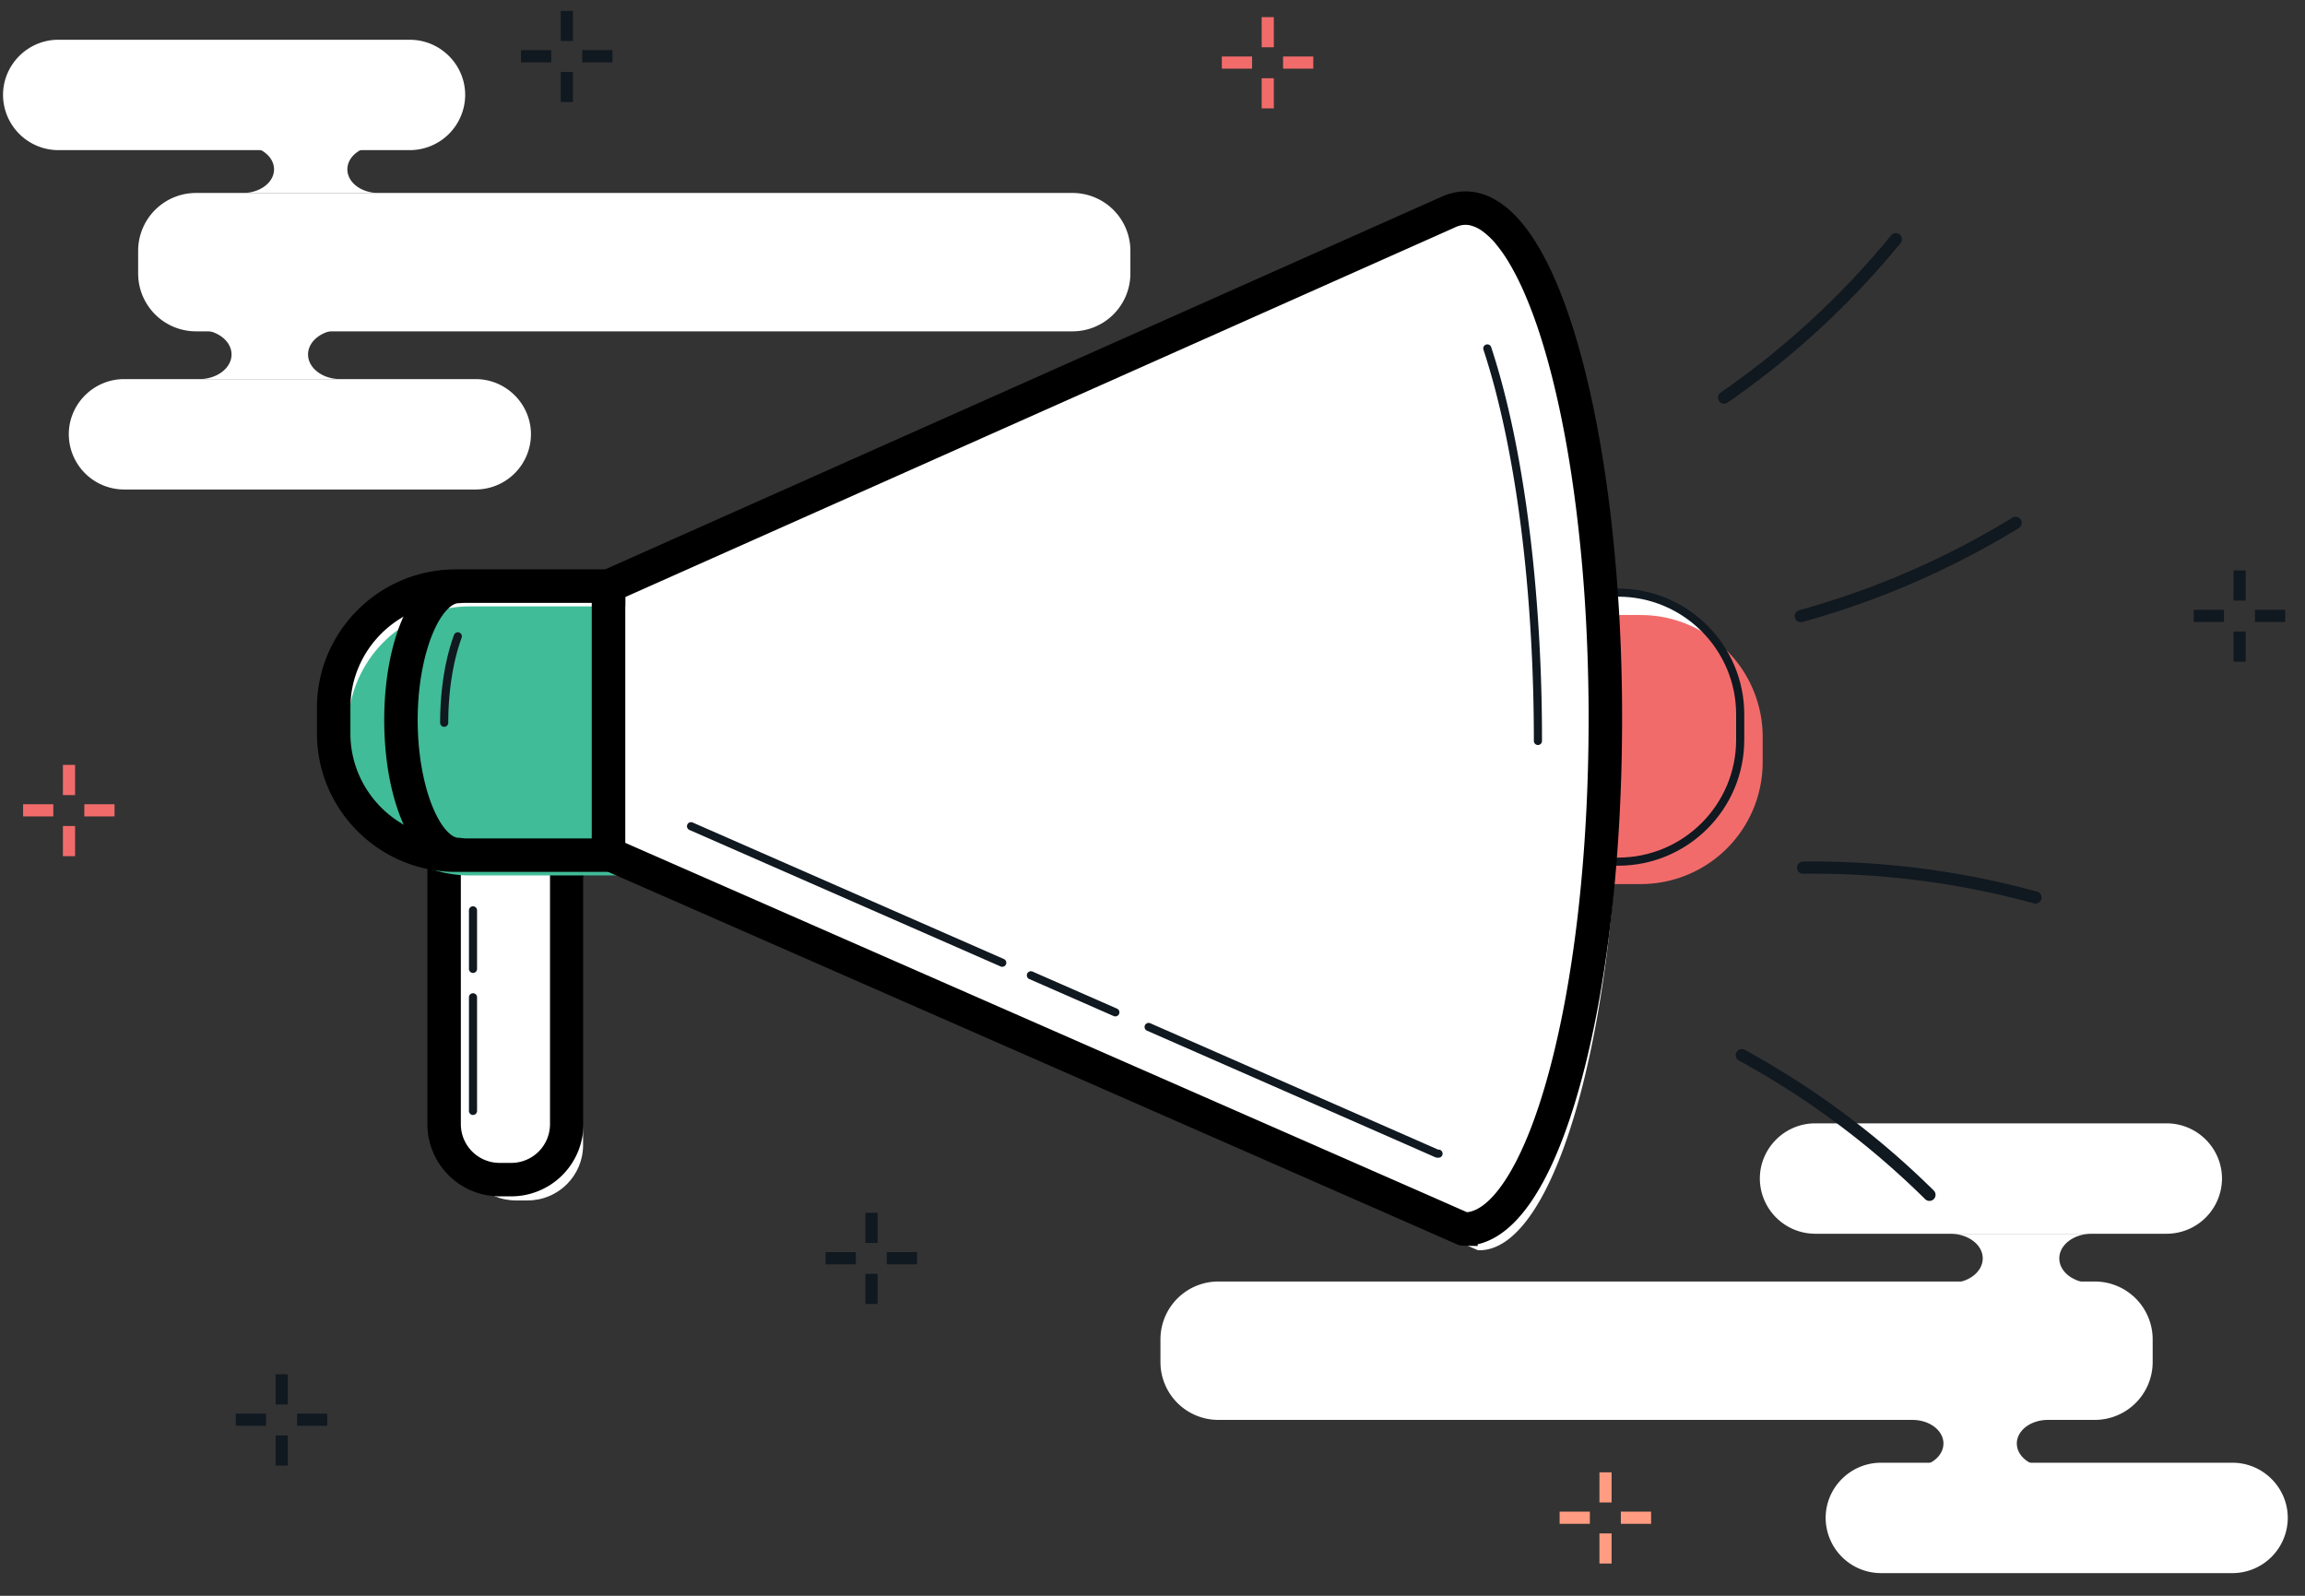 <svg xmlns="http://www.w3.org/2000/svg" width="91" height="63" viewBox="0 0 91 63">
    <rect x="0" y="0" width="91" height="63" fill="#333333" stroke="none"/>
    <g fill="none" fill-rule="evenodd">
        <path fill="#FFF" d="M7.735 7.618h34.61a2.285 2.285 0 0 1 2.282 2.275v.913a2.285 2.285 0 0 1-2.281 2.275H7.735a2.285 2.285 0 0 1-2.281-2.275v-.913a2.285 2.285 0 0 1 2.28-2.275M4.901 14.967h13.877c1.201 0 2.184.98 2.184 2.179a2.188 2.188 0 0 1-2.184 2.179H4.9a2.188 2.188 0 0 1-2.184-2.18c0-1.197.983-2.178 2.184-2.178M2.305 1.57H16.18c1.202 0 2.185.98 2.185 2.178a2.188 2.188 0 0 1-2.185 2.179H2.305A2.188 2.188 0 0 1 .12 3.748c0-1.198.983-2.179 2.184-2.179"/>
        <path fill="#FFF" d="M9.594 5.753c.677 0 1.225.418 1.225.933 0 .515-.549.932-1.225.932h5.345c-.677 0-1.225-.417-1.225-.932 0-.515.548-.933 1.225-.933H9.594M7.863 13.021c.706 0 1.278.436 1.278.973 0 .538-.572.973-1.278.973h5.579c-.707 0-1.28-.435-1.28-.973 0-.537.573-.973 1.28-.973h-5.58M82.706 56.056h-34.61a2.285 2.285 0 0 1-2.282-2.275v-.913a2.285 2.285 0 0 1 2.281-2.275h34.611a2.285 2.285 0 0 1 2.28 2.275v.913a2.285 2.285 0 0 1-2.28 2.275M85.54 48.707H71.662a2.188 2.188 0 0 1-2.184-2.179c0-1.198.983-2.179 2.184-2.179h13.876c1.202 0 2.185.98 2.185 2.18a2.188 2.188 0 0 1-2.185 2.178M88.136 62.105H74.26a2.188 2.188 0 0 1-2.184-2.18c0-1.197.983-2.178 2.184-2.178h13.876c1.201 0 2.184.98 2.184 2.179a2.188 2.188 0 0 1-2.184 2.179"/>
        <path fill="#FFF" d="M80.847 57.92c-.676 0-1.225-.417-1.225-.932 0-.514.549-.932 1.225-.932h-5.345c.677 0 1.225.418 1.225.932 0 .515-.548.933-1.225.933h5.345M82.579 50.653c-.707 0-1.28-.436-1.28-.973 0-.537.573-.973 1.28-.973h-5.58c.706 0 1.279.436 1.279.973 0 .537-.573.973-1.278.973h5.579M20.184 46.747h-.46c-1.21 0-2.19-.978-2.19-2.184v-10.59h4.84v10.59c0 1.206-.98 2.184-2.19 2.184"/>
        <path fill="#FFF" d="M20.83 47.392h-.46c-1.21 0-2.19-.978-2.19-2.184v-10.59h4.84v10.59c0 1.206-.98 2.184-2.19 2.184"/>
        <path fill="#101820" stroke="#000" d="M17.694 33.956v10.43a2.03 2.03 0 0 0 2.03 2.024h.46a2.03 2.03 0 0 0 2.03-2.024v-10.43h-4.52zm2.49 12.774h-.46a2.35 2.35 0 0 1-2.351-2.344v-10.59a.16.16 0 0 1 .16-.16h4.84a.16.16 0 0 1 .161.16v10.59a2.35 2.35 0 0 1-2.35 2.344z"/>
        <path fill="#FFF" stroke="#000" d="M57.838 8.216c-.23.004-.453.06-.67.16-.045.022-.09.041-.136.061a718.952 718.952 0 0 1-.842.375l-.587.262-.69.307-.783.35-.869.386-.948.423-1.02.454-1.083.483-1.14.508-1.19.53-1.23.548-1.265.563-1.291.575-1.31.584-1.323.59-1.327.59-1.323.59-1.313.585-1.294.577-1.27.565-1.235.55-1.195.533-1.148.511-1.092.487-1.029.458-.958.427-.88.392-.796.355-.703.313-.602.268-.495.22-.38.17-.256.114-.127.057-.013.005v10.565s33.773 14.811 33.753 14.81l.06.003c3.06 0 5.54-9.023 5.54-20.153a73.416 73.416 0 0 0-.182-5.15 62.744 62.744 0 0 0-.22-2.4 54.802 54.802 0 0 0-.297-2.257c-.107-.7-.229-1.397-.368-2.09a36.14 36.14 0 0 0-.435-1.904c-.148-.57-.31-1.136-.495-1.696a18.456 18.456 0 0 0-.55-1.466 11.675 11.675 0 0 0-.598-1.215 6.755 6.755 0 0 0-.64-.944 3.632 3.632 0 0 0-.678-.651 2.023 2.023 0 0 0-.709-.337 1.519 1.519 0 0 0-.368-.04"/>
        <path fill="#FFF" d="M24.025 23.139h-6.033a4.812 4.812 0 0 0-4.818 4.805v1.01a4.812 4.812 0 0 0 4.818 4.806h6.033V23.14"/>
        <path fill="#41BC98" d="M24.587 23.94h-6.033a4.812 4.812 0 0 0-4.818 4.805v1.01a4.812 4.812 0 0 0 4.818 4.806h6.033V23.94"/>
        <path fill="#101820" stroke="#000" d="M17.992 23.299c-2.569 0-4.658 2.084-4.658 4.645v1.01c0 2.562 2.09 4.646 4.658 4.646h5.873V23.3h-5.873zm6.033 10.622h-6.033c-2.746 0-4.979-2.228-4.979-4.966v-1.01c0-2.739 2.233-4.966 4.979-4.966h6.033a.16.16 0 0 1 .16.16V33.76a.16.16 0 0 1-.16.16z"/>
        <path fill="#FFF" d="M63.884 23.396h-6.54a4.812 4.812 0 0 0-4.818 4.805v1.01a4.812 4.812 0 0 0 4.818 4.806h6.54a4.812 4.812 0 0 0 4.818-4.805v-1.01a4.812 4.812 0 0 0-4.818-4.806"/>
        <path fill="#F26B6B" d="M64.771 24.28h-6.54a4.812 4.812 0 0 0-4.818 4.807v1.01a4.812 4.812 0 0 0 4.818 4.805h6.54a4.812 4.812 0 0 0 4.818-4.805v-1.01a4.812 4.812 0 0 0-4.818-4.806"/>
        <path fill="#101820" d="M57.344 23.556c-2.568 0-4.658 2.084-4.658 4.645v1.01c0 2.562 2.09 4.646 4.658 4.646h6.54c2.568 0 4.657-2.084 4.657-4.645v-1.01c0-2.562-2.09-4.646-4.657-4.646h-6.54zm6.54 10.621h-6.54c-2.746 0-4.979-2.227-4.979-4.965v-1.01c0-2.739 2.233-4.966 4.979-4.966h6.54c2.745 0 4.978 2.227 4.978 4.965v1.01c0 2.739-2.233 4.966-4.978 4.966z"/>
        <path fill="#FFF" d="M58.404 9.055c-.23.003-.452.06-.67.16-.045.022-.09.04-.136.061a718.862 718.862 0 0 0-1.43.637l-.688.307-.783.349-.87.387-.948.422-1.02.455-1.083.482-1.14.508-1.19.53-1.23.548-1.265.564-1.29.575-1.312.584-1.322.59-1.326.59-1.324.59-1.312.585-1.295.576-1.269.566-1.236.55-1.195.533-1.148.51-1.091.487-1.03.459-.958.427-.88.392-.796.355-.703.313-.602.268-.495.22-.38.17-.256.114-.127.056-.012.006v10.564s33.772 14.812 33.752 14.811l.06.003c3.06 0 5.54-9.023 5.54-20.154a73.416 73.416 0 0 0-.182-5.15 62.733 62.733 0 0 0-.22-2.4 54.802 54.802 0 0 0-.296-2.256c-.108-.7-.23-1.397-.37-2.09a36.06 36.06 0 0 0-.434-1.904c-.148-.57-.31-1.137-.495-1.696a18.432 18.432 0 0 0-.55-1.466 11.676 11.676 0 0 0-.598-1.216 6.75 6.75 0 0 0-.64-.944 3.635 3.635 0 0 0-.677-.65 2.023 2.023 0 0 0-.71-.338 1.519 1.519 0 0 0-.368-.04"/>
        <path fill="#101820" stroke="#000" d="M57.814 48.36h.024c1.38 0 2.752-2.108 3.763-5.785 1.043-3.793 1.617-8.839 1.617-14.208 0-.877-.016-1.758-.047-2.62a69.25 69.25 0 0 0-.135-2.519 62.965 62.965 0 0 0-.22-2.394 54.953 54.953 0 0 0-.295-2.25c-.11-.718-.234-1.419-.368-2.083a36.097 36.097 0 0 0-.433-1.895 26.331 26.331 0 0 0-.492-1.685 18.178 18.178 0 0 0-.545-1.454 11.474 11.474 0 0 0-.59-1.199 6.563 6.563 0 0 0-.624-.922 3.451 3.451 0 0 0-.647-.622 1.859 1.859 0 0 0-.653-.311 1.348 1.348 0 0 0-.329-.037c-.199.003-.402.052-.605.146l-.094.043-32.955 14.681v10.356a218409.715 218409.715 0 0 1 32.207 14.13l1.07.472.283.124c.024.01.047.02.068.031zm.024.32l-.048-.001-.019-.001a.16.16 0 0 1-.065-.017C57.323 48.485 24.295 34 23.961 33.853a.16.16 0 0 1-.096-.146V23.142a.16.16 0 0 1 .094-.146L57.011 8.271l.089-.04c.243-.112.491-.171.736-.175.135 0 .272.013.407.045.256.06.514.182.766.363.243.174.475.396.708.679.226.275.44.59.656.966.211.37.41.772.606 1.232.195.456.376.94.554 1.48.178.537.34 1.095.498 1.705.156.603.303 1.247.437 1.912a45.9 45.9 0 0 1 .37 2.098c.112.729.212 1.49.298 2.263.087.78.16 1.59.22 2.406a69.885 69.885 0 0 1 .183 5.162c0 5.397-.578 10.473-1.629 14.293-1.067 3.882-2.513 6.02-4.072 6.02z"/>
        <path fill="#101820" d="M60.716 29.412a.16.16 0 0 1-.16-.16c0-.875-.016-1.757-.047-2.62a69.054 69.054 0 0 0-.136-2.518 62.807 62.807 0 0 0-.218-2.395 55.004 55.004 0 0 0-.296-2.25c-.11-.718-.235-1.42-.368-2.083a36.054 36.054 0 0 0-.433-1.895 26.588 26.588 0 0 0-.492-1.685.16.16 0 0 1 .305-.1c.177.537.34 1.094.498 1.705.156.603.303 1.246.437 1.912.134.668.259 1.374.37 2.098.112.728.212 1.49.298 2.263.087.78.16 1.59.22 2.406a69.86 69.86 0 0 1 .183 5.162.16.16 0 0 1-.16.16M56.793 45.705l-.048-.001-.019-.001a.162.162 0 0 1-.065-.017c-.09-.041-2.153-.949-11.378-4.996a.16.16 0 1 1 .129-.293A35800.496 35800.496 0 0 1 55.899 45l.84.37.031.014.023.001a.16.16 0 1 1 0 .32M44.032 40.126a.16.16 0 0 1-.065-.013l-3.332-1.462a.16.16 0 1 1 .13-.294l3.332 1.462a.16.16 0 0 1-.065.307M39.57 38.168a.16.16 0 0 1-.065-.013l-12.288-5.39a.16.16 0 1 1 .129-.293l12.288 5.39a.16.16 0 0 1-.065.306"/>
        <path fill="#101820" stroke="#000" d="M18.106 33.895c-1.367 0-2.437-2.403-2.437-5.47 0-3.046 1.07-5.432 2.437-5.432a.16.16 0 1 1 0 .32c-1.147 0-2.116 2.34-2.116 5.112 0 2.791.969 5.15 2.116 5.15a.16.16 0 1 1 0 .32"/>
        <path fill="#101820" d="M17.537 28.694a.16.16 0 0 1-.161-.16c0-1.271.194-2.503.548-3.467a.16.16 0 0 1 .301.11c-.34.93-.528 2.122-.528 3.357a.16.16 0 0 1-.16.16M76.173 47.411a.238.238 0 0 1-.17-.07 32.866 32.866 0 0 0-7.355-5.474.24.24 0 1 1 .231-.421A33.34 33.34 0 0 1 76.343 47a.24.24 0 0 1-.17.411M80.357 35.672a.247.247 0 0 1-.064-.009 32.921 32.921 0 0 0-9.103-1.168h-.002a.24.24 0 0 1-.004-.48A33.44 33.44 0 0 1 80.42 35.2a.24.24 0 0 1-.063.472M71.098 24.563a.24.24 0 0 1-.065-.472 32.895 32.895 0 0 0 8.416-3.653.242.242 0 0 1 .331.08.24.24 0 0 1-.08.33 33.384 33.384 0 0 1-8.538 3.706.244.244 0 0 1-.064.009M68.067 15.937a.24.24 0 0 1-.137-.438 32.84 32.84 0 0 0 6.738-6.216.241.241 0 0 1 .373.304 33.314 33.314 0 0 1-6.837 6.307.24.24 0 0 1-.137.043M18.674 44.018a.16.16 0 0 1-.16-.16v-4.486a.16.16 0 0 1 .32 0v4.485a.16.16 0 0 1-.16.16M18.674 38.411a.16.16 0 0 1-.16-.16V35.94a.16.16 0 0 1 .32 0v2.31a.16.16 0 0 1-.16.161M88.18 23.712h.48v-1.19h-.48zM88.18 26.123h.48v-1.19h-.48zM86.608 24.555h1.193v-.48h-1.193zM89.025 24.555h1.193v-.48h-1.193zM22.14 1.619h.48V.429h-.48zM22.14 4.03h.48V2.84h-.48zM20.568 2.462h1.194V1.98h-1.194zM22.986 2.462h1.193V1.98h-1.193z"/>
        <path fill="#FF9C81" d="M63.145 59.316h.48v-1.19h-.48zM63.145 61.727h.48v-1.19h-.48zM61.573 60.159h1.194v-.481h-1.194zM63.99 60.159h1.194v-.481H63.99z"/>
        <path fill="#F26B6B" d="M2.483 31.388h.481v-1.19h-.48zM2.483 33.8h.481v-1.191h-.48zM.912 32.231h1.193v-.48H.912zM3.329 32.231h1.193v-.48H3.33zM49.81 1.867h.48V.676h-.48zM49.81 4.278h.48v-1.19h-.48zM48.237 2.71h1.194v-.481h-1.194zM50.655 2.71h1.193v-.481h-1.193z"/>
        <path fill="#101820" d="M10.882 55.446h.48v-1.19h-.48zM10.882 57.857h.48v-1.19h-.48zM9.31 56.289h1.193v-.48H9.31zM11.727 56.289h1.193v-.48h-1.193zM34.165 49.07h.481v-1.19h-.48zM34.165 51.48h.481v-1.19h-.48zM32.593 49.913h1.194v-.481h-1.194zM35.01 49.913h1.194v-.481h-1.193z"/>
    </g>
</svg>
